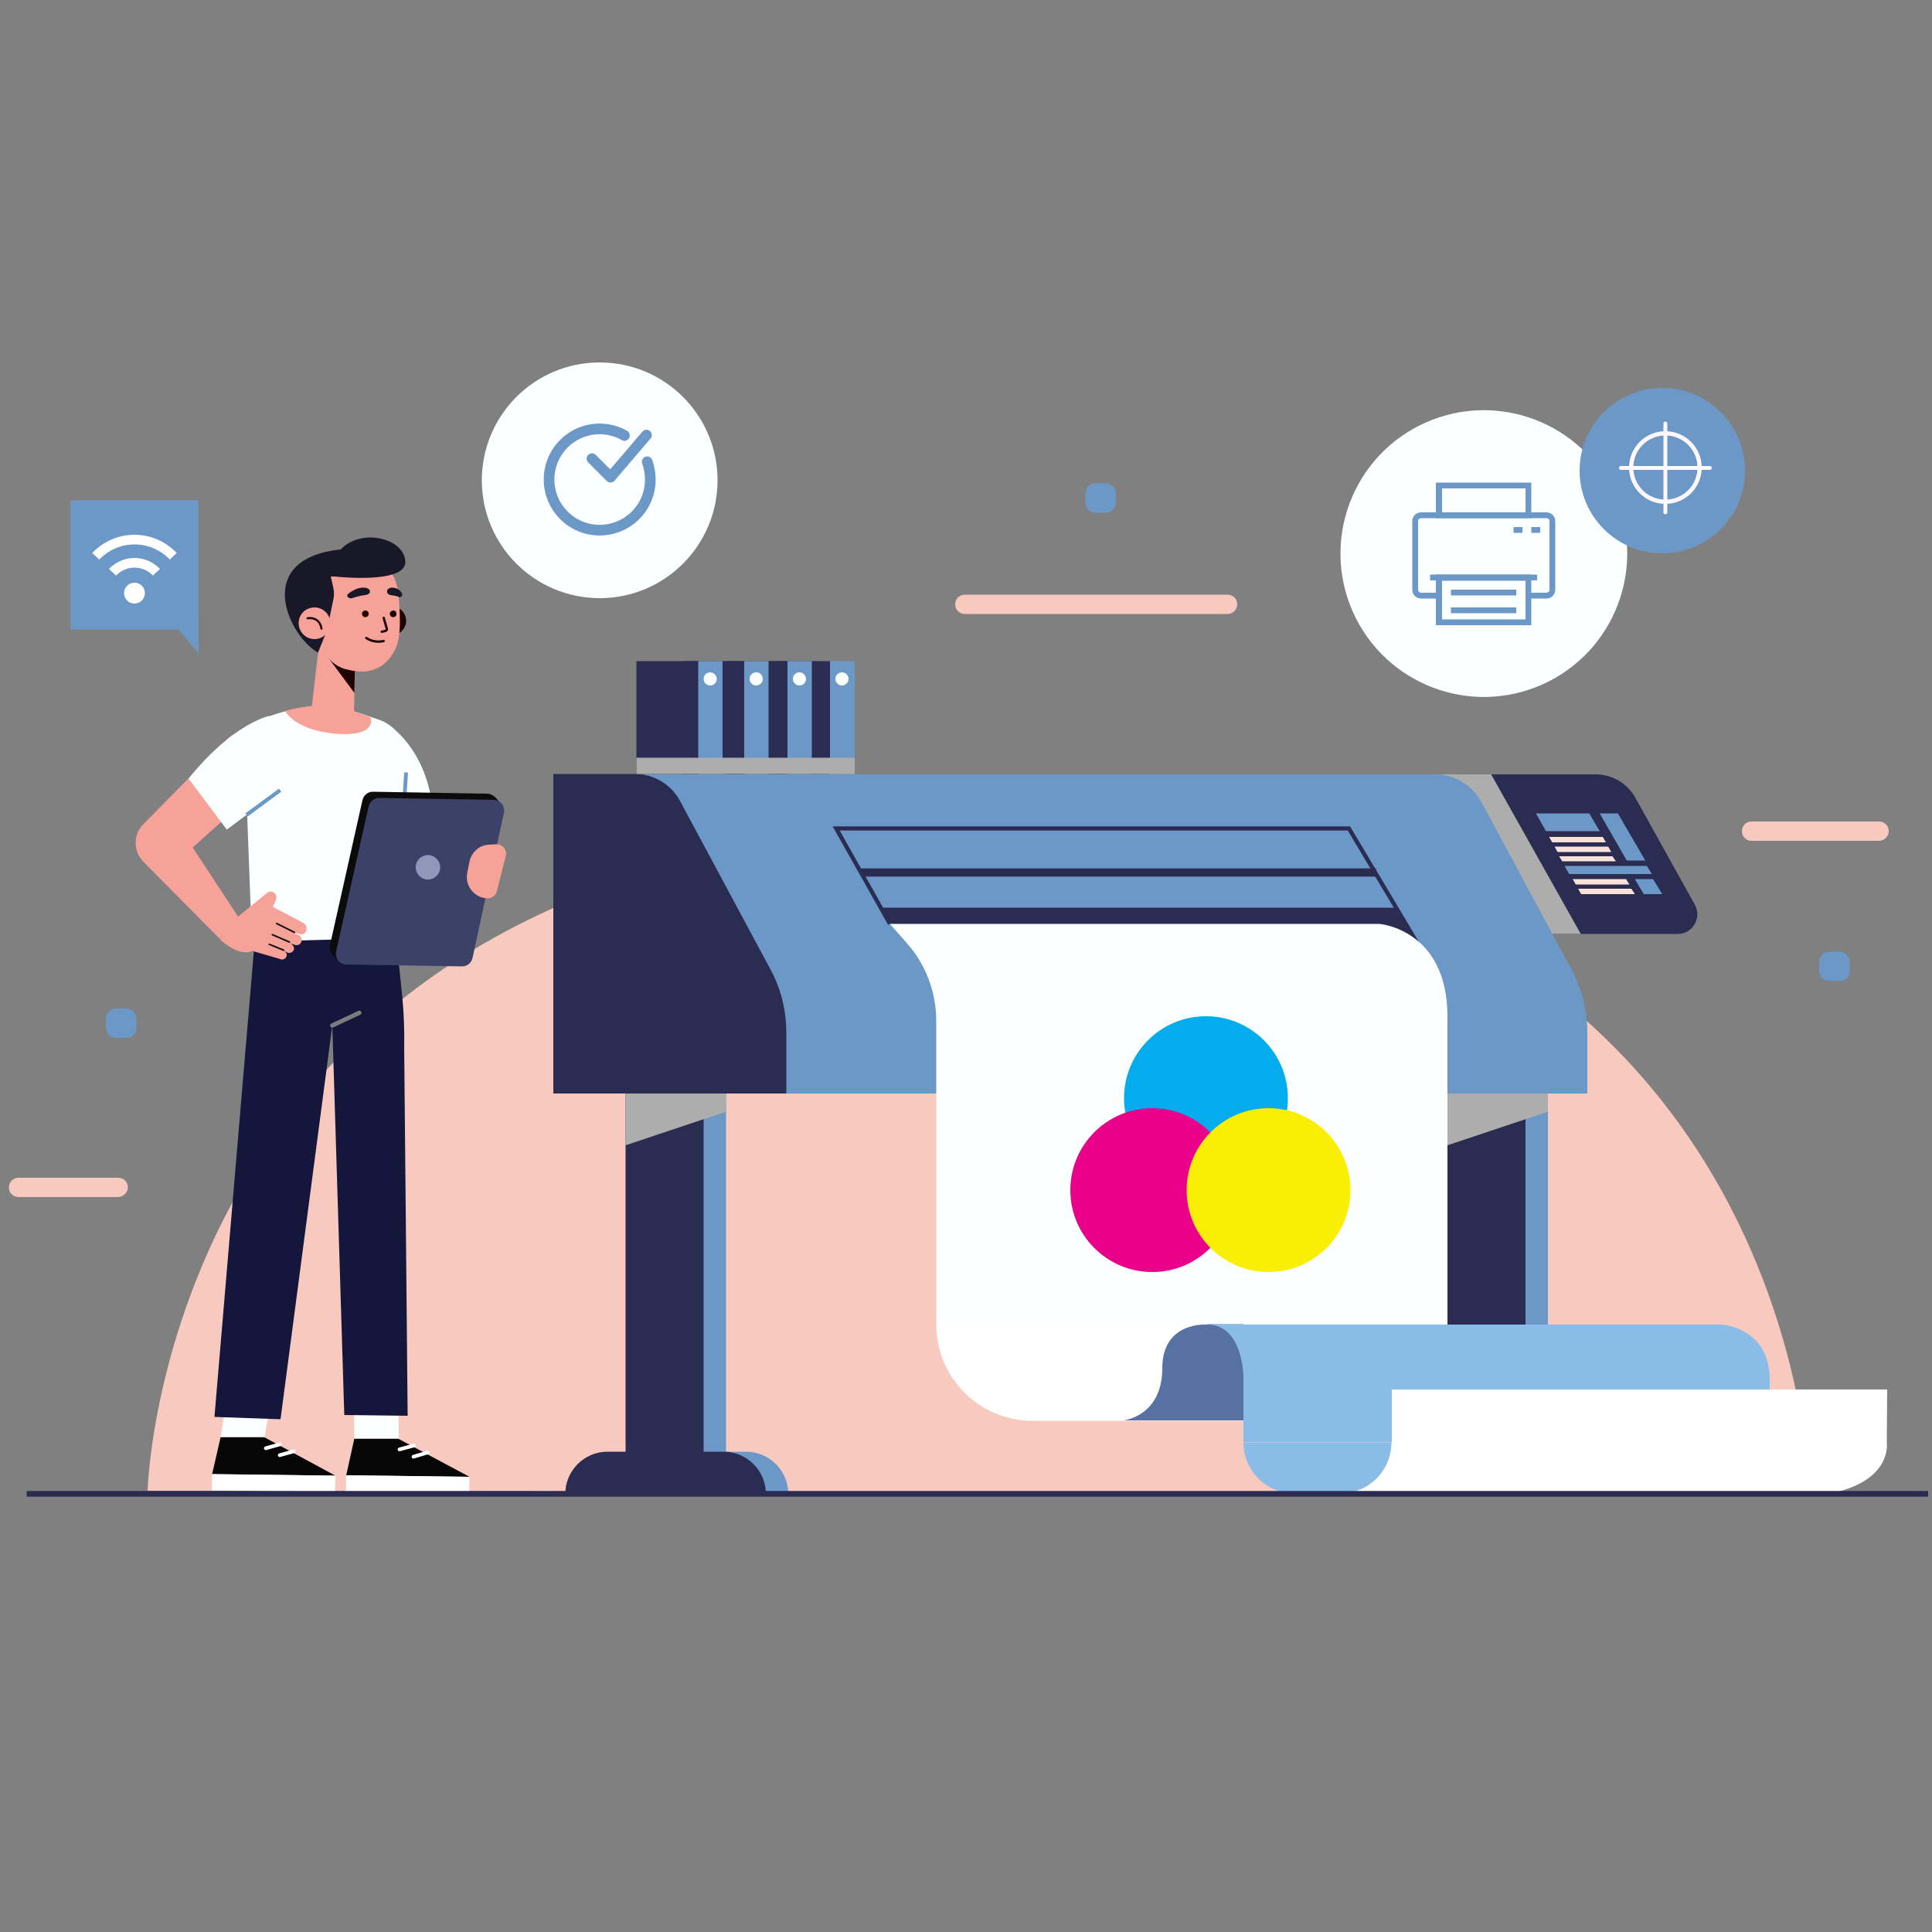 <?xml version="1.0" encoding="utf-8"?>
<!-- Generator: Adobe Illustrator 27.0.0, SVG Export Plug-In . SVG Version: 6.00 Build 0)  -->
<svg version="1.1" id="Capa_1" xmlns="http://www.w3.org/2000/svg" xmlns:xlink="http://www.w3.org/1999/xlink" x="0px" y="0px"
	 viewBox="0 0 500 500" style="enable-background:new 0 0 500 500;" xml:space="preserve">
<rect x="0" y="0" width="500" height="500" fill="#808080" stroke="none"/>
<style type="text/css">
	.st0{fill:#FBFFFF;}
	.st1{fill:#6C98C7;}
	.st2{fill:#FFF8FF;}
	.st3{fill:#F8C9BF;}
	.st4{fill:#FFFFFF;}
	.st5{clip-path:url(#SVGID_00000040569849934492531890000014430868490210732712_);}
	.st6{fill:none;stroke:#6C98C7;stroke-width:2.759;stroke-linecap:round;stroke-linejoin:round;stroke-miterlimit:10;}
	.st7{fill:#2B2C52;}
	.st8{fill:#ADADAD;}
	.st9{fill:#F9E2D9;}
	.st10{fill:none;stroke:#2B2C52;stroke-width:1.062;stroke-miterlimit:10;}
	.st11{fill:none;stroke:#2B2C52;stroke-width:2.123;stroke-miterlimit:10;}
	.st12{fill:#05ACED;}
	.st13{fill:#E9018B;}
	.st14{fill:#FAEF04;}
	.st15{fill:#5771A3;}
	.st16{fill:#89BDE8;}
	.st17{fill:#070707;}
	.st18{fill:none;stroke:#FFFFFF;stroke-width:0.959;stroke-linecap:round;stroke-linejoin:round;stroke-miterlimit:10;}
	.st19{fill:#14163C;}
	.st20{fill:none;stroke:#7C7C7C;stroke-width:1.11;stroke-linecap:round;stroke-linejoin:round;stroke-miterlimit:10;}
	.st21{fill:none;stroke:#6C98C7;stroke-width:0.984;stroke-miterlimit:10;}
	.st22{fill:#F7A299;}
	.st23{fill:#0B0B0C;}
	.st24{fill:#3C4167;}
	.st25{fill:#9097B9;}
	.st26{fill:none;stroke:#101010;stroke-width:0.414;stroke-linecap:round;stroke-linejoin:round;stroke-miterlimit:10;}
	.st27{fill:#1D0300;}
	.st28{fill:none;stroke:#1D0300;stroke-width:0.605;stroke-linecap:round;stroke-linejoin:round;stroke-miterlimit:10;}
	.st29{fill:#191829;}
	.st30{fill:none;stroke:#1D0300;stroke-width:0.545;stroke-linecap:round;stroke-linejoin:round;stroke-miterlimit:10;}
	.st31{fill:none;stroke:#2B2C52;stroke-width:1.476;stroke-miterlimit:10;}
</style>
<g>
	<g>
		<g>
			
				<ellipse transform="matrix(0.913 -0.408 0.408 0.913 -25.08 169.013)" class="st0" cx="384" cy="143.4" rx="37.1" ry="37.1"/>
			<g>
				<path class="st1" d="M400.2,154.9h-4.6v-1.5h4.6c0.4,0,0.8-0.3,0.8-0.8v-17.7c0-0.4-0.3-0.8-0.8-0.8h-32.4
					c-0.4,0-0.8,0.3-0.8,0.8v17.7c0,0.4,0.3,0.8,0.8,0.8h4.6v1.5h-4.6c-1.3,0-2.3-1-2.3-2.3v-17.7c0-1.3,1-2.3,2.3-2.3h32.4
					c1.3,0,2.3,1,2.3,2.3v17.7C402.5,153.9,401.5,154.9,400.2,154.9z"/>
				<path class="st1" d="M396.3,161.8h-24.7v-13.1h24.7V161.8z M373.2,160.3h21.6v-10h-21.6V160.3z"/>
				<path class="st1" d="M396.3,134.1h-24.7v-9.2h24.7V134.1z M373.2,132.6h21.6v-6.2h-21.6V132.6z"/>
				<rect x="370.1" y="148.7" class="st1" width="27.7" height="1.5"/>
				<rect x="391.7" y="136.4" class="st1" width="2.3" height="1.5"/>
				<rect x="396.3" y="136.4" class="st1" width="2.3" height="1.5"/>
				<rect x="375.5" y="152.6" class="st1" width="16.9" height="1.5"/>
				<rect x="375.5" y="157.2" class="st1" width="16.9" height="1.5"/>
			</g>
		</g>
		<g>
			<circle class="st1" cx="430.2" cy="121.8" r="21.4"/>
			<g>
				<path class="st2" d="M431,130.4c-5.2,0-9.4-4.2-9.4-9.4c0-5.2,4.2-9.4,9.4-9.4c5.2,0,9.4,4.2,9.4,9.4
					C440.4,126.2,436.2,130.4,431,130.4z M431,112.7c-4.6,0-8.3,3.7-8.3,8.3s3.7,8.3,8.3,8.3c4.6,0,8.3-3.7,8.3-8.3
					S435.6,112.7,431,112.7z"/>
				<g>
					<path class="st2" d="M431,133.1c-0.3,0-0.5-0.2-0.5-0.5v-23c0-0.3,0.2-0.5,0.5-0.5c0.3,0,0.5,0.2,0.5,0.5v23
						C431.6,132.8,431.3,133.1,431,133.1z"/>
					<path class="st2" d="M442.5,121.6h-23c-0.3,0-0.5-0.2-0.5-0.5c0-0.3,0.2-0.5,0.5-0.5h23c0.3,0,0.5,0.2,0.5,0.5
						C443.1,121.3,442.8,121.6,442.5,121.6z"/>
				</g>
			</g>
		</g>
	</g>
	<g>
		<path class="st3" d="M317.7,158.9h-68c-1.4,0-2.5-1.1-2.5-2.5l0,0c0-1.4,1.1-2.5,2.5-2.5h68c1.4,0,2.5,1.1,2.5,2.5l0,0
			C320.2,157.7,319.1,158.9,317.7,158.9z"/>
		<path class="st3" d="M486.3,217.6h-33c-1.4,0-2.5-1.1-2.5-2.5l0,0c0-1.4,1.1-2.5,2.5-2.5h33c1.4,0,2.5,1.1,2.5,2.5l0,0
			C488.8,216.4,487.7,217.6,486.3,217.6z"/>
		<path class="st3" d="M30.5,309.8H4.8c-1.4,0-2.5-1.1-2.5-2.5l0,0c0-1.4,1.1-2.5,2.5-2.5h25.8c1.4,0,2.5,1.1,2.5,2.5l0,0
			C33.1,308.6,31.9,309.8,30.5,309.8z"/>
		<path class="st1" d="M476.1,253.9h-2.7c-1.4,0-2.6-1.2-2.6-2.6v-2.4c0-1.4,1.2-2.6,2.6-2.6h2.7c1.4,0,2.6,1.2,2.6,2.6v2.4
			C478.8,252.7,477.6,253.9,476.1,253.9z"/>
		<path class="st1" d="M286.2,132.7h-2.7c-1.4,0-2.6-1.2-2.6-2.6v-2.4c0-1.4,1.2-2.6,2.6-2.6h2.7c1.4,0,2.6,1.2,2.6,2.6v2.4
			C288.8,131.5,287.6,132.7,286.2,132.7z"/>
		<path class="st1" d="M32.7,268.6H30c-1.4,0-2.6-1.2-2.6-2.6v-2.4c0-1.4,1.2-2.6,2.6-2.6h2.7c1.4,0,2.6,1.2,2.6,2.6v2.4
			C35.3,267.5,34.1,268.6,32.7,268.6z"/>
	</g>
	<g>
		<g>
			
				<rect x="18.3" y="129.5" transform="matrix(-1 -1.224647e-16 1.224647e-16 -1 69.62 292.394)" class="st1" width="33.1" height="33.4"/>
			<polygon class="st1" points="51.4,157.5 51.4,169.1 41.5,157.5 			"/>
		</g>
		<g>
			<path class="st4" d="M37.5,153.5c0,1.5-1.2,2.7-2.7,2.7c-1.5,0-2.7-1.2-2.7-2.7s1.2-2.7,2.7-2.7C36.3,150.8,37.5,152,37.5,153.5z
				"/>
			<g>
				<defs>
					<polyline id="SVGID_1_" points="34.8,153.5 55.4,133.9 34.8,133.9 14.2,133.9 34.8,153.5 					"/>
				</defs>
				<clipPath id="SVGID_00000003791230113474267800000012177050887091570850_">
					<use xlink:href="#SVGID_1_"  style="overflow:visible;"/>
				</clipPath>
				<g style="clip-path:url(#SVGID_00000003791230113474267800000012177050887091570850_);">
					<g>
						<path class="st4" d="M34.8,162.6c-5,0-9.1-4.1-9.1-9.1c0-5,4.1-9.1,9.1-9.1c5,0,9.1,4.1,9.1,9.1
							C43.9,158.5,39.8,162.6,34.8,162.6z M34.8,146.9c-3.6,0-6.6,3-6.6,6.6c0,3.6,3,6.6,6.6,6.6c3.6,0,6.6-3,6.6-6.6
							C41.4,149.8,38.4,146.9,34.8,146.9z"/>
					</g>
					<g>
						<path class="st4" d="M34.8,168.6c-8.3,0-15.1-6.8-15.1-15.1c0-8.3,6.8-15.1,15.1-15.1c8.3,0,15.1,6.8,15.1,15.1
							C49.9,161.8,43.2,168.6,34.8,168.6z M34.8,140.9c-6.9,0-12.6,5.6-12.6,12.6c0,6.9,5.7,12.6,12.6,12.6
							c6.9,0,12.6-5.6,12.6-12.6C47.4,146.5,41.8,140.9,34.8,140.9z"/>
					</g>
				</g>
			</g>
		</g>
	</g>
	<g>
		<g>
			<circle class="st0" cx="155.2" cy="124.3" r="30.5"/>
		</g>
		<g>
			<path class="st6" d="M167.5,119.5c0.5,1.4,0.8,3,0.8,4.6c0,7.3-5.9,13.1-13.1,13.1c-7.3,0-13.1-5.9-13.1-13.1
				c0-7.3,5.9-13.1,13.1-13.1c2.3,0,4.5,0.6,6.4,1.7"/>
			<polyline class="st6" points="153.2,118.7 158,123.5 167.3,112.6 			"/>
		</g>
	</g>
</g>
<g>
	<path class="st3" d="M38.2,385.8c0,0,4.2-171.8,216.3-171.8s213.8,172.6,213.8,172.6L38.2,385.8z"/>
	<g>
		<g>
			<g>
				<g>
					<g>
						<g>
							<rect x="380.4" y="283" class="st1" width="20.2" height="103.7"/>
							<path class="st1" d="M405.8,375.7h-30.1c-6,0-10.9,4.9-10.9,10.9l0,0h51.9l0,0C416.7,380.6,411.8,375.7,405.8,375.7z"/>
							<rect x="374.6" y="283" class="st7" width="20.2" height="103.7"/>
							<path class="st7" d="M400,375.7H370c-6,0-10.9,4.9-10.9,10.9l0,0h51.9l0,0C410.9,380.6,406.1,375.7,400,375.7z"/>
						</g>
						<polygon class="st8" points="374.6,283 374.6,296.4 400.6,287.7 400.6,283 						"/>
					</g>
					<g>
						<g>
							<rect x="167.7" y="283" class="st1" width="20.2" height="103.7"/>
							<path class="st1" d="M193.1,375.7H163c-6,0-10.9,4.9-10.9,10.9l0,0H204l0,0C204,380.6,199.1,375.7,193.1,375.7z"/>
							<rect x="161.9" y="283" class="st7" width="20.2" height="103.7"/>
							<path class="st7" d="M187.3,375.7h-30.1c-6,0-10.9,4.9-10.9,10.9l0,0h51.9l0,0C198.2,380.6,193.3,375.7,187.3,375.7z"/>
						</g>
						<polygon class="st8" points="161.9,283 161.9,296.4 187.9,287.7 187.9,283 						"/>
					</g>
				</g>
				<g>
					<g>
						<path class="st7" d="M360.2,200.4h52.7c4.3,0,8.2,2.3,10.3,6l15.4,27.7c1.9,3.4-0.5,7.6-4.4,7.6h-56.1L360.2,200.4z"/>
						<polygon class="st8" points="385.9,200.4 409.1,241.7 390.5,241.7 368,200.4 						"/>
						<g>
							<polygon class="st1" points="397.5,210.5 400.1,215.1 414,215.1 411.3,210.5 							"/>
							<polygon class="st9" points="400.9,216.6 401.7,218 415.6,218 414.8,216.6 							"/>
							<polygon class="st9" points="402.3,219.1 403.1,220.5 417,220.5 416.2,219.1 							"/>
							<polygon class="st9" points="403.5,221.6 404.3,222.9 418.2,222.9 417.3,221.6 							"/>
							<polygon class="st9" points="407,227.5 407.8,228.9 421.7,228.9 420.8,227.5 							"/>
							<polygon class="st9" points="408.4,230 409.2,231.4 423.1,231.4 422.2,230 							"/>
							<polygon class="st1" points="404.9,224.1 406.1,226.2 427.5,226.2 426.2,224.1 							"/>
							<polygon class="st1" points="414,210.5 421,222.7 425.8,222.7 418.7,210.5 							"/>
							<polygon class="st1" points="423.1,227.5 425.4,231.4 430.2,231.4 427.8,227.5 							"/>
						</g>
					</g>
					<g>
						<path class="st1" d="M162.2,283h248.6v-15.7c0-5.8-1.4-11.5-4.2-16.6l-23.2-43.1c-2.4-4.4-7-7.2-12-7.2H162.2V283z"/>
						<path class="st7" d="M143.2,283h60.3v-15.7c0-5.8-1.4-11.5-4.2-16.6L176,207.3c-2.3-4.3-6.8-7-11.6-7h-21.2V283z"/>
						<g>
							<polyline class="st10" points="230.3,239.1 216.4,214.4 349.1,214.4 366.8,244.1 							"/>
							<line class="st11" x1="222.8" y1="225.8" x2="356.1" y2="225.8"/>
							<polygon class="st7" points="227.9,234.9 361.3,234.9 366.8,244.1 230.3,239.1 							"/>
						</g>
					</g>
				</g>
				<g>
					<g>
						<g>
							<rect x="214.8" y="171.1" class="st1" width="6.4" height="29.2"/>
							<rect x="198.8" y="171.1" class="st7" width="16" height="29.2"/>
						</g>
						<g>
							<rect x="203.7" y="171.1" class="st1" width="6.4" height="29.2"/>
							<rect x="187.8" y="171.1" class="st7" width="16" height="29.2"/>
						</g>
						<g>
							<rect x="192.5" y="171.1" class="st1" width="6.4" height="29.2"/>
							<rect x="176.6" y="171.1" class="st7" width="16" height="29.2"/>
						</g>
						<g>
							<rect x="180.6" y="171.1" class="st1" width="6.4" height="29.2"/>
							<rect x="164.7" y="171.1" class="st7" width="16" height="29.2"/>
						</g>
						<g>
							<path class="st0" d="M185.5,175.7c0,0.9-0.7,1.7-1.7,1.7c-0.9,0-1.7-0.7-1.7-1.7c0-0.9,0.7-1.7,1.7-1.7
								C184.7,174,185.5,174.8,185.5,175.7z"/>
							<path class="st0" d="M197.4,175.7c0,0.9-0.7,1.7-1.7,1.7c-0.9,0-1.7-0.7-1.7-1.7c0-0.9,0.7-1.7,1.7-1.7
								C196.7,174,197.4,174.8,197.4,175.7z"/>
							<path class="st0" d="M208.6,175.7c0,0.9-0.7,1.7-1.7,1.7c-0.9,0-1.7-0.7-1.7-1.7c0-0.9,0.7-1.7,1.7-1.7
								C207.8,174,208.6,174.8,208.6,175.7z"/>
							<circle class="st0" cx="217.9" cy="175.7" r="1.7"/>
						</g>
					</g>
					<rect x="164.7" y="196.1" class="st8" width="56.5" height="4.2"/>
				</g>
			</g>
			<g>
				<g>
					<path class="st4" d="M242.3,342.8L242.3,342.8c0,13.7,11.1,24.9,24.9,24.9h54.6v-24.9H242.3z"/>
					<path class="st0" d="M230.3,239.1H357c0,0,17.6,1.4,17.6,24c0,22.6,0,79.7,0,79.7H242.3v-78.6c0-7.4-2.7-14.6-7.6-20.1
						L230.3,239.1z"/>
					<g>
						<circle class="st12" cx="312.1" cy="284.2" r="21.2"/>
						<circle class="st13" cx="298.2" cy="308" r="21.2"/>
						<circle class="st14" cx="328.3" cy="308" r="21.2"/>
					</g>
				</g>
				<g>
					<path class="st15" d="M312.5,342.8c0,0-11.7-1-11.7,11.3c0,12.4-10,13.5-10,13.5h31.1v-24.9H312.5z"/>
					<path class="st16" d="M312.5,342.8h133.1c0,0,12.4,0.7,12.4,14.3v16.1H321.8v-17C321.8,356.3,321.7,342.8,312.5,342.8z"/>
					<path class="st4" d="M488.3,373.3c0,0,1.6,10-14.7,13.2H344.5l15.7-13.2v-13.7h128.2L488.3,373.3z"/>
					<path class="st16" d="M321.8,373.3L321.8,373.3c0,7.3,5.9,13.2,13.2,13.2h11.9c7.3,0,13.2-5.9,13.2-13.2v0H321.8z"/>
				</g>
			</g>
		</g>
		<g>
			<g>
				<g>
					<g>
						<g>
							<polygon class="st17" points="57.1,371.9 68.3,371.9 86.8,381.9 54.9,381.5 							"/>
							<g>
								<polygon class="st4" points="54.8,385.7 54.9,381.5 86.8,381.9 86.7,386.1 								"/>
							</g>
							<line class="st18" x1="76" y1="375.6" x2="72.4" y2="376.6"/>
							<line class="st18" x1="72.4" y1="373.8" x2="68.8" y2="374.8"/>
						</g>
						<polygon class="st0" points="71.1,356.1 59.7,356.1 57.1,371.9 68.5,371.9 						"/>
					</g>
					<g>
						<g>
							<polygon class="st17" points="91.7,372.3 103,372.3 121.5,382.2 89.6,381.8 							"/>
							<g>
								<polygon class="st4" points="89.5,386 89.6,381.8 121.5,382.2 121.4,386.4 								"/>
							</g>
							<line class="st18" x1="110.7" y1="375.9" x2="107" y2="377"/>
							<line class="st18" x1="107.1" y1="374.1" x2="103.4" y2="375.1"/>
						</g>
						<polygon class="st0" points="103,356.5 91.5,356.5 91.7,372.3 103.2,372.3 						"/>
					</g>
					<g>
						<path class="st19" d="M101.4,237.3c0,0,0.9,2,2.7,20.6c0.4,3.8,0.6,9.2,0.5,13l0.9,95.5l-16.4-0.2L86,265.4L72.6,367.3
							l-17.1-0.6l10.7-126.5l7.7-1.3L101.4,237.3z"/>
						<line class="st20" x1="86" y1="265.4" x2="93" y2="262.1"/>
					</g>
				</g>
				<g>
					<g>
						<g>
							<g>
								<g>
									<path class="st0" d="M100.4,187.5c0,0,9.6,5.7,11.5,21.2l-13.7,7.5L100.4,187.5z"/>
								</g>
							</g>
						</g>
					</g>
					<g>
						<path class="st0" d="M82.1,182.7c-4.7,0.4-9.4,1.4-13.8,3.2c-1.1,0.4-2.1,0.9-3.1,1.4c-3.1,1.6-2.1,5.1-1.8,8.6l1.8,47.8
							l38.6-1l1.5-45.3c0.3-4.9-2.6-9.5-7.1-11.1c-5.1-1.8-11.2-3.8-13.9-3.9L82.1,182.7z"/>
						<line class="st21" x1="104.2" y1="213.9" x2="105.1" y2="199.9"/>
						<path class="st22" d="M95.9,185.6c0,0-7.1-2.8-11.6-3.2c0,0-6.2,0.3-10.5,1.6c0,0,2.4,5,13.2,5.9
							C98,190.7,95.9,185.6,95.9,185.6z"/>
					</g>
					<g>
						<g>
							<path class="st23" d="M128.8,208.8l-8.1,37.5c-0.3,1.3-1.4,2.2-2.7,2.2l-30-0.5c-1.7,0-3-1.7-2.6-3.4l8.4-37.5
								c0.3-1.3,1.4-2.2,2.7-2.2l29.6,0.5C127.9,205.5,129.2,207.1,128.8,208.8z"/>
							<polygon class="st23" points="128,206.2 129.7,208 87.7,248.8 85.8,246.8 							"/>
							<path class="st24" d="M130.4,210.4l-8.1,37.5c-0.3,1.3-1.4,2.2-2.7,2.2l-30-0.5c-1.7,0-3-1.7-2.6-3.4l8.4-37.5
								c0.3-1.3,1.4-2.2,2.7-2.2l29.6,0.5C129.5,207.1,130.8,208.7,130.4,210.4z"/>
							<path class="st25" d="M113.9,224.1c0.2,1.8-1.1,3.3-2.8,3.5c-1.8,0.2-3.3-1.1-3.5-2.8c-0.2-1.8,1.1-3.3,2.8-3.5
								C112.1,221.1,113.7,222.4,113.9,224.1z"/>
						</g>
						<path class="st22" d="M130.9,221.5l-2.3,9.1c-0.3,1.1-1.3,1.9-2.4,1.9l0,0c-3.4-0.1-5.9-3.2-5.3-6.5l0.6-3
							c0.5-2.4,2.5-4.3,5-4.4l1.8-0.1C130,218.4,131.3,219.9,130.9,221.5z"/>
					</g>
					<g>
						<g>
							<polygon class="st22" points="43.6,209.8 61.8,237.5 56.9,243 36.8,222.7 							"/>
							<path class="st22" d="M78.4,238.8l-7.8-4.1l0.8-1.8c0.3-0.6,0.1-1.4-0.4-1.8c-0.5-0.5-1.3-0.5-1.9,0l-7.6,6.2l-4.6,5.8
								c4.2,3.7,6.9,3.7,8.5,3c0.2,0.1,0.4,0.1,0.6,0.2l6.5,1.9c0.6,0.3,1.3,0,1.6-0.6c0.2-0.4,0.3-1.1-1-1.8l1.2,0.7
								c0.6,0.3,1.4,0,1.7-0.6c0.3-0.6-0.1-1.3-0.8-1.8l1,0.4c0.7,0.3,1.5,0,1.8-0.8c0.2-0.7-0.1-1.4-0.7-1.7l-1.4-0.7l1.6,0.4
								c0.8,0.3,1.6-0.1,1.8-1C79.4,239.8,79.1,239.1,78.4,238.8z"/>
							<line class="st26" x1="76.2" y1="241.3" x2="71.6" y2="239"/>
							<line class="st26" x1="74.9" y1="243.8" x2="70.5" y2="241.9"/>
							<line class="st26" x1="73.4" y1="245.9" x2="69.7" y2="244.4"/>
						</g>
						<g>
							<path class="st22" d="M69.1,202.1L46,222.8c-2.2,2.3-5.6,2.6-8.1,0.8l0,0c-3.2-2.2-3.7-6.9-1.2-9.9l21.7-22
								c2.6-3,7-3.4,10-0.8l0,0C71.8,193.7,72.1,198.9,69.1,202.1z"/>
							<g>
								<path class="st0" d="M69.6,185.3c0,0-9.3,1.9-20.8,16.2l9.9,13.2l15-11.2L69.6,185.3z"/>
								<line class="st21" x1="63.8" y1="210.9" x2="72.5" y2="204.5"/>
							</g>
						</g>
					</g>
				</g>
				<g>
					<path class="st27" d="M97.7,161.5c0.5,2,2.5,3.3,4.5,2.8c2-0.5,3.3-2.5,2.8-4.5c-0.5-2-2.5-3.3-4.5-2.8
						C98.5,157.4,97.2,159.4,97.7,161.5z"/>
					<polygon class="st22" points="91.9,170.7 91.6,185.4 80.5,184.5 83.3,160.5 					"/>
					<polygon class="st27" points="91.7,179.3 83.9,168.8 91.9,171.5 					"/>
					<path class="st22" d="M97.1,145.5c3.8,0.5,5.6,4.5,6,8.1c0.4,4.1,0.8,10.6-0.5,13.7c-2,4.9-6.2,7.7-12.6,6
						c0,0-7.5-0.9-8.6-12.2C80.2,147.8,89.1,144.5,97.1,145.5z"/>
					<g>
						<path class="st27" d="M100.9,159c0.1,0.5,0.5,0.8,1,0.7c0.5-0.1,0.8-0.5,0.7-1c-0.1-0.5-0.5-0.8-1-0.7
							C101.2,158.1,100.8,158.5,100.9,159z"/>
						<path class="st27" d="M93.7,159c0.1,0.5,0.5,0.8,1,0.7c0.5-0.1,0.8-0.5,0.7-1c-0.1-0.5-0.5-0.8-1-0.7
							C93.9,158.1,93.6,158.5,93.7,159z"/>
						<path class="st28" d="M99.3,159.9l0.8,2.8c0.1,0.3-0.1,0.5-0.4,0.6l-0.9,0.2"/>
						<path class="st29" d="M100.2,152.8c0,0-0.3,1,0.9,1.2c1,0.2,1.6,0.2,2.1,0.5c0.3,0.1,0.7,0,0.8-0.3l0,0c0.1-0.2,0.2-0.5,0-0.7
							c-0.3-0.5-0.9-1.2-2.1-1.4C100.5,151.9,100.2,152.8,100.2,152.8z"/>
						<path class="st29" d="M95.7,152.8c0,0,0.4,1-1.2,1.2c-1.2,0.1-2.7,0.6-3.4,0.8c-0.4,0.1-0.8,0-1.1-0.3l0,0
							c-0.2-0.2-0.2-0.5,0-0.7c0.4-0.4,1.9-1.5,3.5-1.7C95.4,151.9,95.7,152.8,95.7,152.8z"/>
						<path class="st28" d="M94.8,165.1c0,0,1.7,1.4,4.5,0.8"/>
					</g>
					<path class="st29" d="M84.6,163.2l1.7-8.2c0.4-1.9-0.2-3.5-0.7-5.8c7.2,0,15.8-0.1,15.8-0.8c0,0-2.1-8.2-15.5-5.9
						c-20.1,3.5-10.9,22.3-3.6,26.4L84.6,163.2z"/>
					<g>
						<path class="st22" d="M77.4,162.2c0.5,2.2,2.7,3.6,4.9,3.1c2.2-0.5,3.6-2.7,3.1-4.9c-0.5-2.2-2.7-3.6-4.9-3.1
							C78.2,157.8,76.9,160,77.4,162.2z"/>
						<path class="st30" d="M79.6,160c0,0,3.1-0.6,3.6,2.7"/>
					</g>
					<path class="st29" d="M85.6,149.1c0,0,19.6,2.4,19.3-3.8c-0.3-6.2-11.9-8.8-17-2.8L85.6,149.1z"/>
				</g>
			</g>
		</g>
	</g>
	<line class="st31" x1="6.9" y1="386.6" x2="499" y2="386.6"/>
</g>
</svg>
